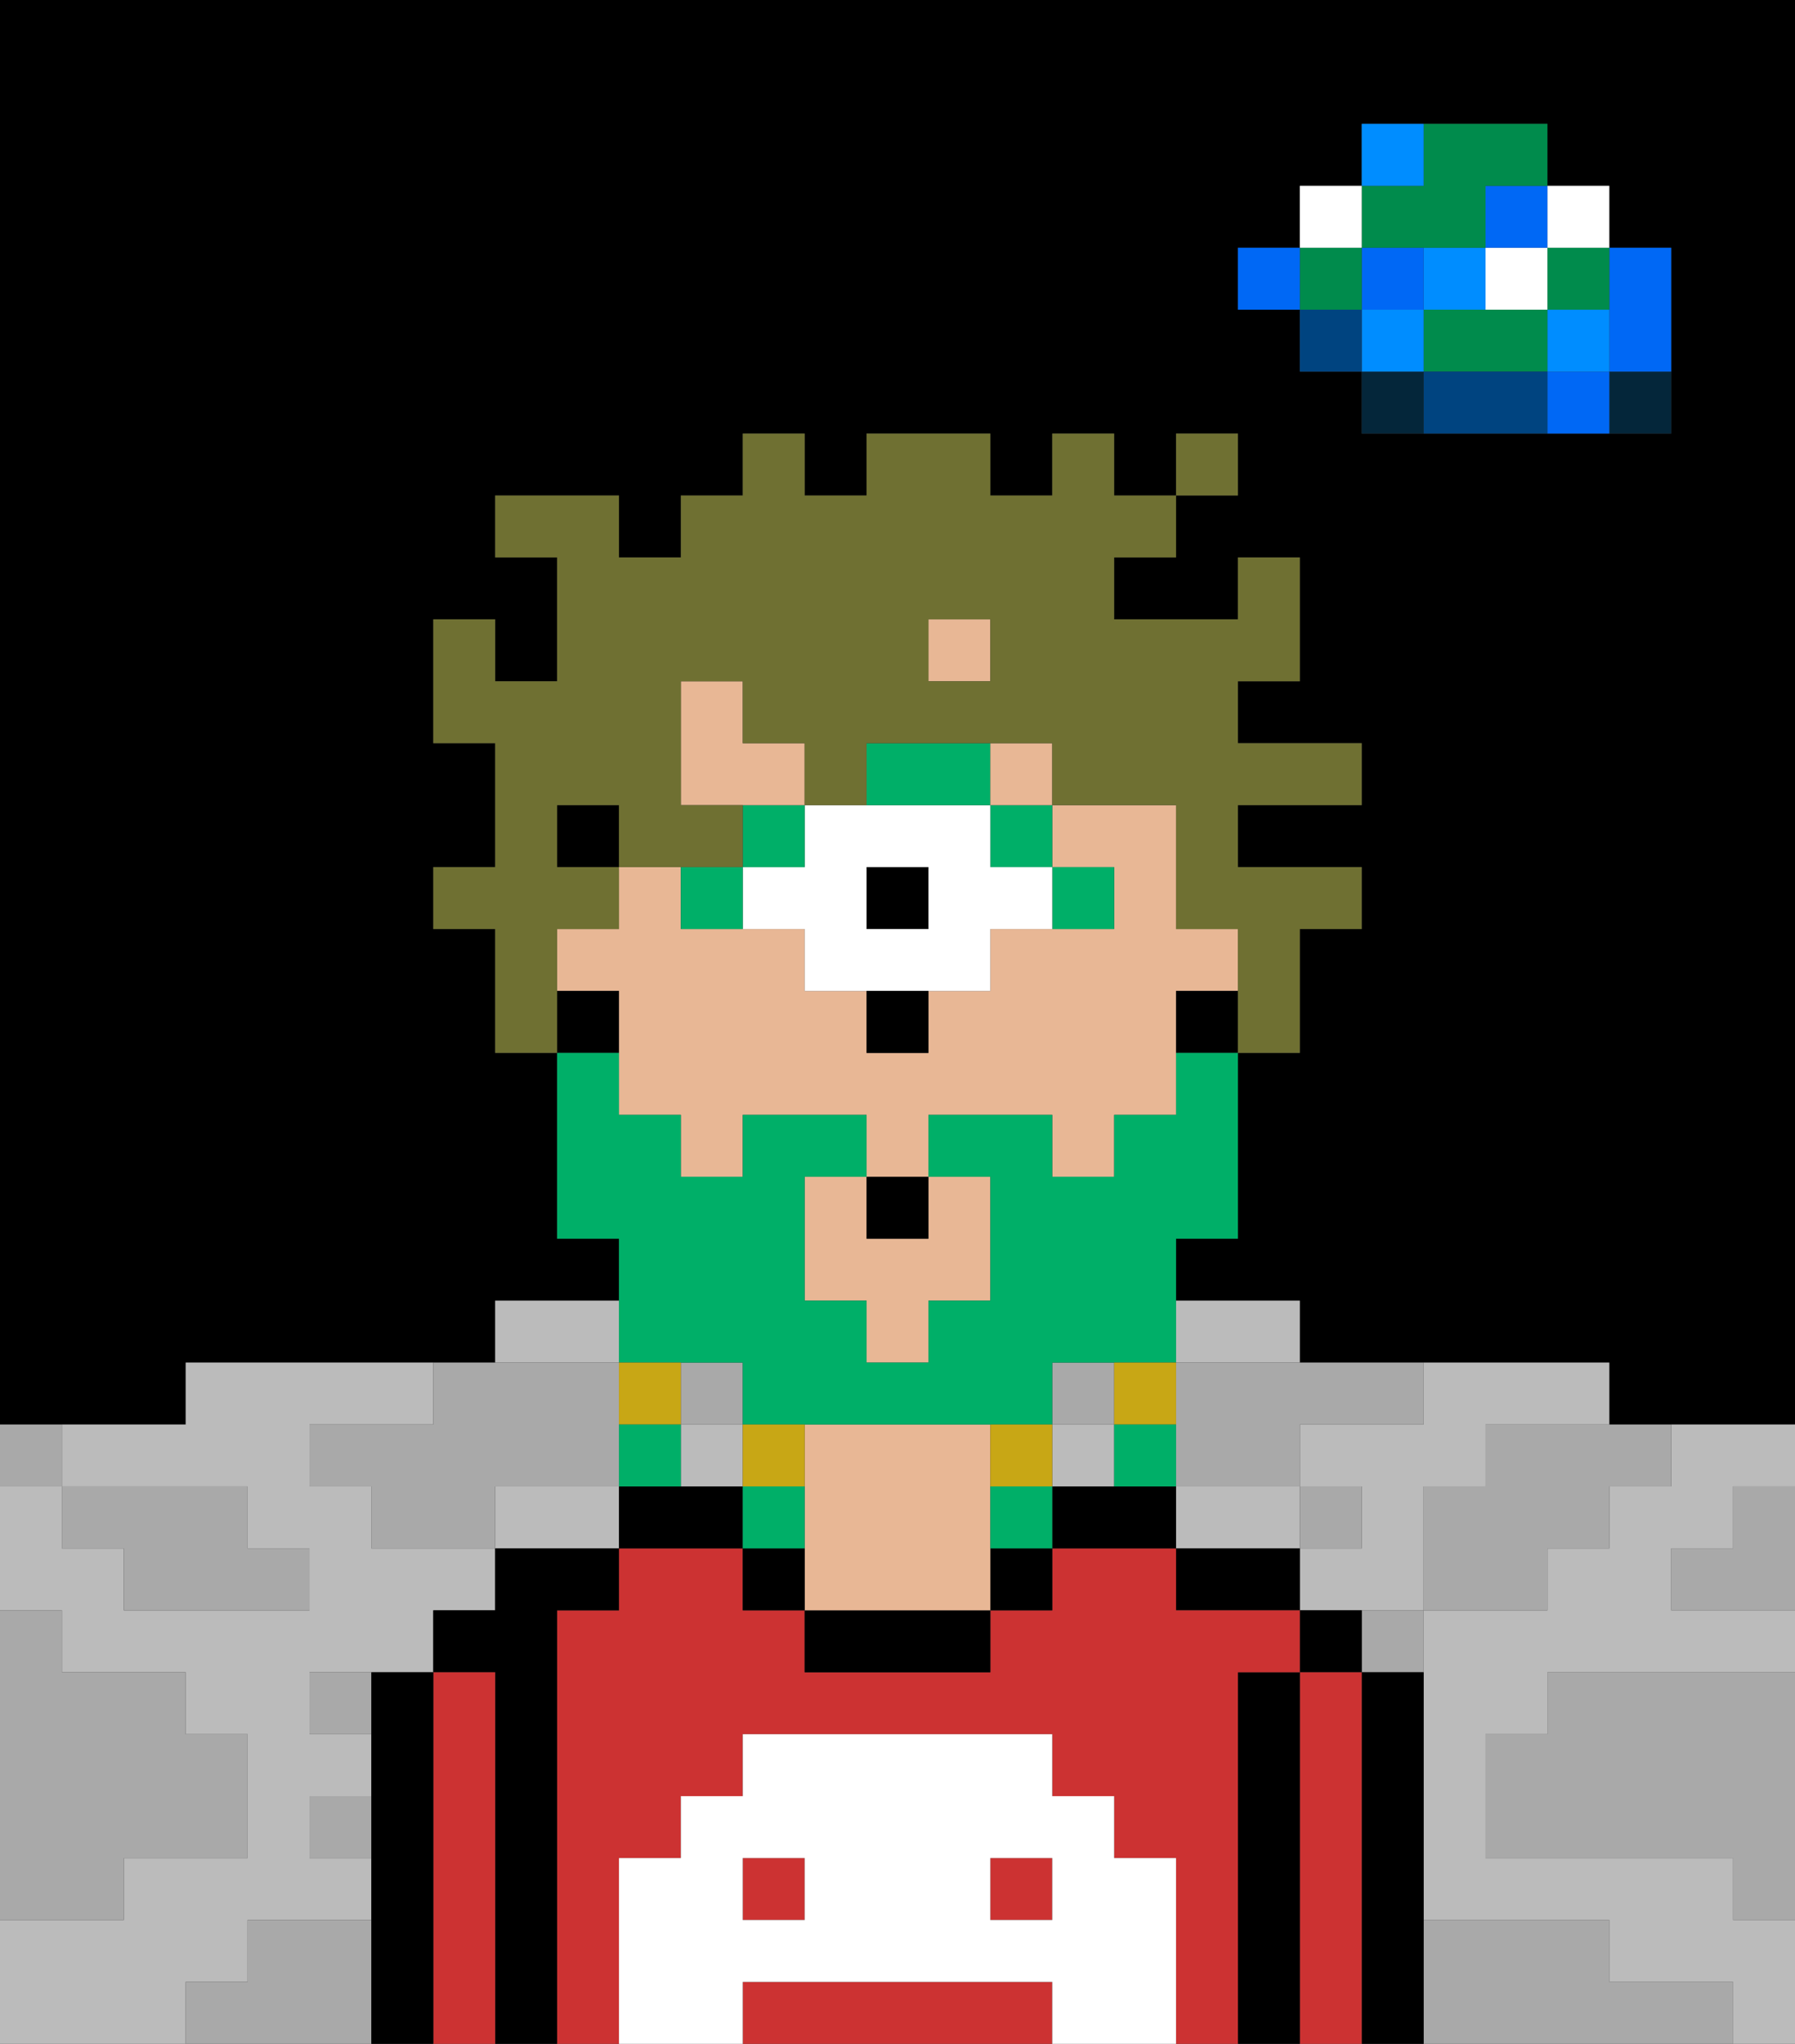 <svg xmlns="http://www.w3.org/2000/svg" viewBox="0 0 29 33"><rect x="0" y="0" width="29" height="33" fill="#333333" stroke="none"/><defs><style>polygon,rect,path{shape-rendering:crispedges;}polygon,rect,path{shape-rendering:crispedges;}.kb56-1{fill:#a9a9a9;}.kb56-2{fill:#bbbbbb;}.kb56-3{fill:#04263a;}.kb56-4{fill:#0068f5;}.kb56-5{fill:#008dff;}.kb56-6{fill:#008b4c;}.kb56-7{fill:#ffffff;}.kb56-8{fill:#004480;}.kb56-9{fill:#000000;}.kb56-10{fill:#cc3232;}.kb56-11{fill:#e8b795;}.kb56-12{fill:#ffffff;}.kb56-13{fill:#00af68;}.kb56-14{fill:#00af68;}.kb56-15{fill:#c8a715;}.kb56-16{fill:#6f7032;}</style></defs><polygon class="kb56-1" points="28 25 27 25 27 26 28 26 29 26 29 25 29 24 28 24 28 25"/><path class="kb56-9" d="M27,0H0V23H3V22H8V21h2V20H9V17H8V15H7V14H8V12H7V10H8v1H9V9H8V8h2V9h1V8h1V7h1V8h1V7h2V8h1V7h1V8h1V7h1V8H19V9H18v1h2V9h1v2H20v1h2v1H20v1h2v1H21v2H20v3H19v1h2v1h5v1h3V0H27Zm0,5V7H22V6H21V5H20V4h1V3h1V2h3V3h1V4h1Z"/><polygon class="kb56-1" points="27 32 26 32 26 31 25 31 24 31 23 31 23 32 23 33 24 33 25 33 26 33 27 33 28 33 28 32 27 32"/><polygon class="kb56-1" points="27 27 26 27 25 27 25 28 24 28 24 29 24 30 25 30 26 30 27 30 28 30 28 31 29 31 29 30 29 29 29 28 29 27 28 27 27 27"/><polygon class="kb56-2" points="21 25 21 24 20 24 19 24 19 25 20 25 21 25"/><polygon class="kb56-2" points="4 32 4 31 5 31 6 31 6 30 5 30 5 29 6 29 6 28 5 28 5 27 6 27 7 27 7 26 8 26 8 25 7 25 6 25 6 24 5 24 5 23 6 23 7 23 7 22 6 22 5 22 4 22 3 22 3 23 2 23 1 23 1 24 2 24 3 24 4 24 4 25 5 25 5 26 4 26 3 26 2 26 2 25 1 25 1 24 0 24 0 25 0 26 1 26 1 27 2 27 3 27 3 28 4 28 4 29 4 30 3 30 2 30 2 31 1 31 0 31 0 32 0 33 1 33 2 33 3 33 3 32 4 32"/><polygon class="kb56-2" points="22 23 21 23 21 24 22 24 22 25 21 25 21 26 22 26 23 26 23 25 23 24 24 24 24 23 25 23 26 23 26 22 25 22 24 22 23 22 23 23 22 23"/><polygon class="kb56-2" points="27 23 27 24 26 24 26 25 25 25 25 26 24 26 23 26 23 27 23 28 23 29 23 30 23 31 24 31 25 31 26 31 26 32 27 32 28 32 28 33 29 33 29 32 29 31 28 31 28 30 27 30 26 30 25 30 24 30 24 29 24 28 25 28 25 27 26 27 27 27 28 27 29 27 29 26 28 26 27 26 27 25 28 25 28 24 29 24 29 23 28 23 27 23"/><polygon class="kb56-2" points="20 22 21 22 21 21 20 21 19 21 19 22 20 22"/><rect class="kb56-2" x="11" y="23" width="1" height="1"/><polygon class="kb56-2" points="10 22 10 21 9 21 8 21 8 22 9 22 10 22"/><rect class="kb56-2" x="17" y="23" width="1" height="1"/><polygon class="kb56-2" points="9 24 8 24 8 25 9 25 10 25 10 24 9 24"/><rect class="kb56-3" x="26" y="6" width="1" height="1"/><polygon class="kb56-4" points="26 5 26 6 27 6 27 5 27 4 26 4 26 5"/><rect class="kb56-4" x="25" y="6" width="1" height="1"/><rect class="kb56-5" x="25" y="5" width="1" height="1"/><rect class="kb56-6" x="25" y="4" width="1" height="1"/><rect class="kb56-7" x="25" y="3" width="1" height="1"/><polygon class="kb56-1" points="24 23 24 24 23 24 23 25 23 26 24 26 25 26 25 25 26 25 26 24 27 24 27 23 26 23 25 23 24 23"/><polygon class="kb56-6" points="24 5 23 5 23 6 24 6 25 6 25 5 24 5"/><rect class="kb56-7" x="24" y="4" width="1" height="1"/><rect class="kb56-4" x="24" y="3" width="1" height="1"/><polygon class="kb56-8" points="24 6 23 6 23 7 24 7 25 7 25 6 24 6"/><rect class="kb56-5" x="23" y="4" width="1" height="1"/><rect class="kb56-1" x="22" y="26" width="1" height="1"/><rect class="kb56-3" x="22" y="6" width="1" height="1"/><rect class="kb56-5" x="22" y="5" width="1" height="1"/><rect class="kb56-4" x="22" y="4" width="1" height="1"/><polygon class="kb56-6" points="23 4 24 4 24 3 25 3 25 2 24 2 23 2 23 3 22 3 22 4 23 4"/><rect class="kb56-5" x="22" y="2" width="1" height="1"/><rect class="kb56-1" x="21" y="24" width="1" height="1"/><rect class="kb56-8" x="21" y="5" width="1" height="1"/><rect class="kb56-6" x="21" y="4" width="1" height="1"/><rect class="kb56-7" x="21" y="3" width="1" height="1"/><rect class="kb56-4" x="20" y="4" width="1" height="1"/><rect class="kb56-1" x="17" y="22" width="1" height="1"/><polygon class="kb56-1" points="19 22 19 23 19 24 20 24 21 24 21 23 22 23 23 23 23 22 22 22 21 22 20 22 19 22"/><rect class="kb56-1" x="5" y="27" width="1" height="1"/><polygon class="kb56-1" points="6 23 5 23 5 24 6 24 6 25 7 25 8 25 8 24 9 24 10 24 10 23 10 22 9 22 8 22 7 22 7 23 6 23"/><rect class="kb56-1" x="11" y="22" width="1" height="1"/><polygon class="kb56-1" points="6 31 5 31 4 31 4 32 3 32 3 33 4 33 5 33 6 33 6 32 6 31"/><rect class="kb56-1" x="5" y="29" width="1" height="1"/><polygon class="kb56-1" points="2 31 2 30 3 30 4 30 4 29 4 28 3 28 3 27 2 27 1 27 1 26 0 26 0 27 0 28 0 29 0 30 0 31 1 31 2 31"/><polygon class="kb56-1" points="2 25 2 26 3 26 4 26 5 26 5 25 4 25 4 24 3 24 2 24 1 24 1 25 2 25"/><rect class="kb56-1" y="23" width="1" height="1"/><polygon class="kb56-9" points="23 31 23 30 23 29 23 28 23 27 22 27 22 28 22 29 22 30 22 31 22 32 22 33 23 33 23 32 23 31"/><rect class="kb56-9" x="21" y="26" width="1" height="1"/><polygon class="kb56-10" points="22 31 22 30 22 29 22 28 22 27 21 27 21 28 21 29 21 30 21 31 21 32 21 33 22 33 22 32 22 31"/><polygon class="kb56-9" points="21 31 21 30 21 29 21 28 21 27 20 27 20 28 20 29 20 30 20 31 20 32 20 33 21 33 21 32 21 31"/><polygon class="kb56-9" points="20 25 19 25 19 26 20 26 21 26 21 25 20 25"/><rect class="kb56-10" x="12" y="30" width="1" height="1"/><polygon class="kb56-10" points="20 31 20 30 20 29 20 28 20 27 21 27 21 26 20 26 19 26 19 25 18 25 17 25 17 26 16 26 16 27 15 27 14 27 13 27 13 26 12 26 12 25 11 25 10 25 10 26 9 26 9 27 9 28 9 29 9 30 9 31 9 32 9 33 10 33 10 32 10 31 10 30 11 30 11 29 12 29 12 28 13 28 14 28 15 28 16 28 17 28 17 29 18 29 18 30 19 30 19 31 19 32 19 33 20 33 20 32 20 31"/><rect class="kb56-10" x="16" y="30" width="1" height="1"/><polygon class="kb56-10" points="16 32 15 32 14 32 13 32 12 32 12 33 13 33 14 33 15 33 16 33 17 33 17 32 16 32"/><polygon class="kb56-9" points="18 24 17 24 17 25 18 25 19 25 19 24 18 24"/><rect class="kb56-9" x="16" y="25" width="1" height="1"/><polygon class="kb56-9" points="14 26 13 26 13 27 14 27 15 27 16 27 16 26 15 26 14 26"/><polygon class="kb56-11" points="16 24 16 23 15 23 14 23 13 23 13 24 13 25 13 26 14 26 15 26 16 26 16 25 16 24"/><rect class="kb56-9" x="12" y="25" width="1" height="1"/><polygon class="kb56-9" points="11 24 10 24 10 25 11 25 12 25 12 24 11 24"/><polygon class="kb56-9" points="9 31 9 30 9 29 9 28 9 27 9 26 10 26 10 25 9 25 8 25 8 26 7 26 7 27 8 27 8 28 8 29 8 30 8 31 8 32 8 33 9 33 9 32 9 31"/><polygon class="kb56-10" points="8 31 8 30 8 29 8 28 8 27 7 27 7 28 7 29 7 30 7 31 7 32 7 33 8 33 8 32 8 31"/><polygon class="kb56-9" points="7 31 7 30 7 29 7 28 7 27 6 27 6 28 6 29 6 30 6 31 6 32 6 33 7 33 7 32 7 31"/><path class="kb56-12" d="M19,31V30H18V29H17V28H12v1H11v1H10v3h2V32h5v1h2V31Zm-6,0H12V30h1Zm3,0V30h1v1Z"/><polygon class="kb56-11" points="14 20 14 19 13 19 13 20 13 21 14 21 14 22 15 22 15 21 16 21 16 20 16 19 15 19 15 20 14 20"/><rect class="kb56-11" x="15" y="10" width="1" height="1"/><polygon class="kb56-11" points="20 16 20 15 19 15 19 14 19 13 18 13 17 13 17 14 18 14 18 15 17 15 16 15 16 16 15 16 15 17 14 17 14 16 13 16 13 15 12 15 11 15 11 14 10 14 10 15 9 15 9 16 10 16 10 17 10 18 11 18 11 19 12 19 12 18 13 18 14 18 14 19 15 19 15 18 16 18 17 18 17 19 18 19 18 18 19 18 19 17 19 16 20 16"/><rect class="kb56-9" x="19" y="16" width="1" height="1"/><rect class="kb56-9" x="9" y="13" width="1" height="1"/><rect class="kb56-9" x="9" y="16" width="1" height="1"/><rect class="kb56-13" x="17" y="14" width="1" height="1"/><rect class="kb56-13" x="16" y="13" width="1" height="1"/><rect class="kb56-9" x="14" y="14" width="1" height="1"/><path class="kb56-7" d="M13,15v1h3V15h1V14H16V13H13v1H12v1Zm1-1h1v1H14Z"/><polygon class="kb56-13" points="16 13 16 12 15 12 14 12 14 13 15 13 16 13"/><rect class="kb56-13" x="12" y="13" width="1" height="1"/><rect class="kb56-13" x="11" y="14" width="1" height="1"/><rect class="kb56-9" x="14" y="16" width="1" height="1"/><polygon class="kb56-11" points="13 12 12 12 12 11 11 11 11 12 11 13 12 13 13 13 13 12"/><rect class="kb56-11" x="16" y="12" width="1" height="1"/><polygon class="kb56-14" points="11 22 12 22 12 23 13 23 14 23 15 23 16 23 17 23 17 22 18 22 19 22 19 21 19 20 20 20 20 19 20 18 20 17 19 17 19 18 18 18 18 19 17 19 17 18 16 18 15 18 15 19 16 19 16 20 16 21 15 21 15 22 14 22 14 21 13 21 13 20 13 19 14 19 14 18 13 18 12 18 12 19 11 19 11 18 10 18 10 17 9 17 9 18 9 19 9 20 10 20 10 21 10 22 11 22"/><rect class="kb56-15" x="18" y="22" width="1" height="1"/><rect class="kb56-14" x="18" y="23" width="1" height="1"/><rect class="kb56-15" x="16" y="23" width="1" height="1"/><rect class="kb56-14" x="16" y="24" width="1" height="1"/><rect class="kb56-15" x="12" y="23" width="1" height="1"/><rect class="kb56-14" x="12" y="24" width="1" height="1"/><rect class="kb56-15" x="10" y="22" width="1" height="1"/><rect class="kb56-14" x="10" y="23" width="1" height="1"/><rect class="kb56-9" x="14" y="19" width="1" height="1"/><path class="kb56-16" d="M9,15h1V14H9V13h1v1h2V13H11V11h1v1h1v1h1V12h3v1h2v2h1v2h1V15h1V14H20V13h2V12H20V11h1V9H20v1H18V9h1V8H18V7H17V8H16V7H14V8H13V7H12V8H11V9H10V8H8V9H9v2H8V10H7v2H8v2H7v1H8v2H9V15Zm6-5h1v1H15Z"/><rect class="kb56-16" x="19" y="7" width="1" height="1"/></svg>